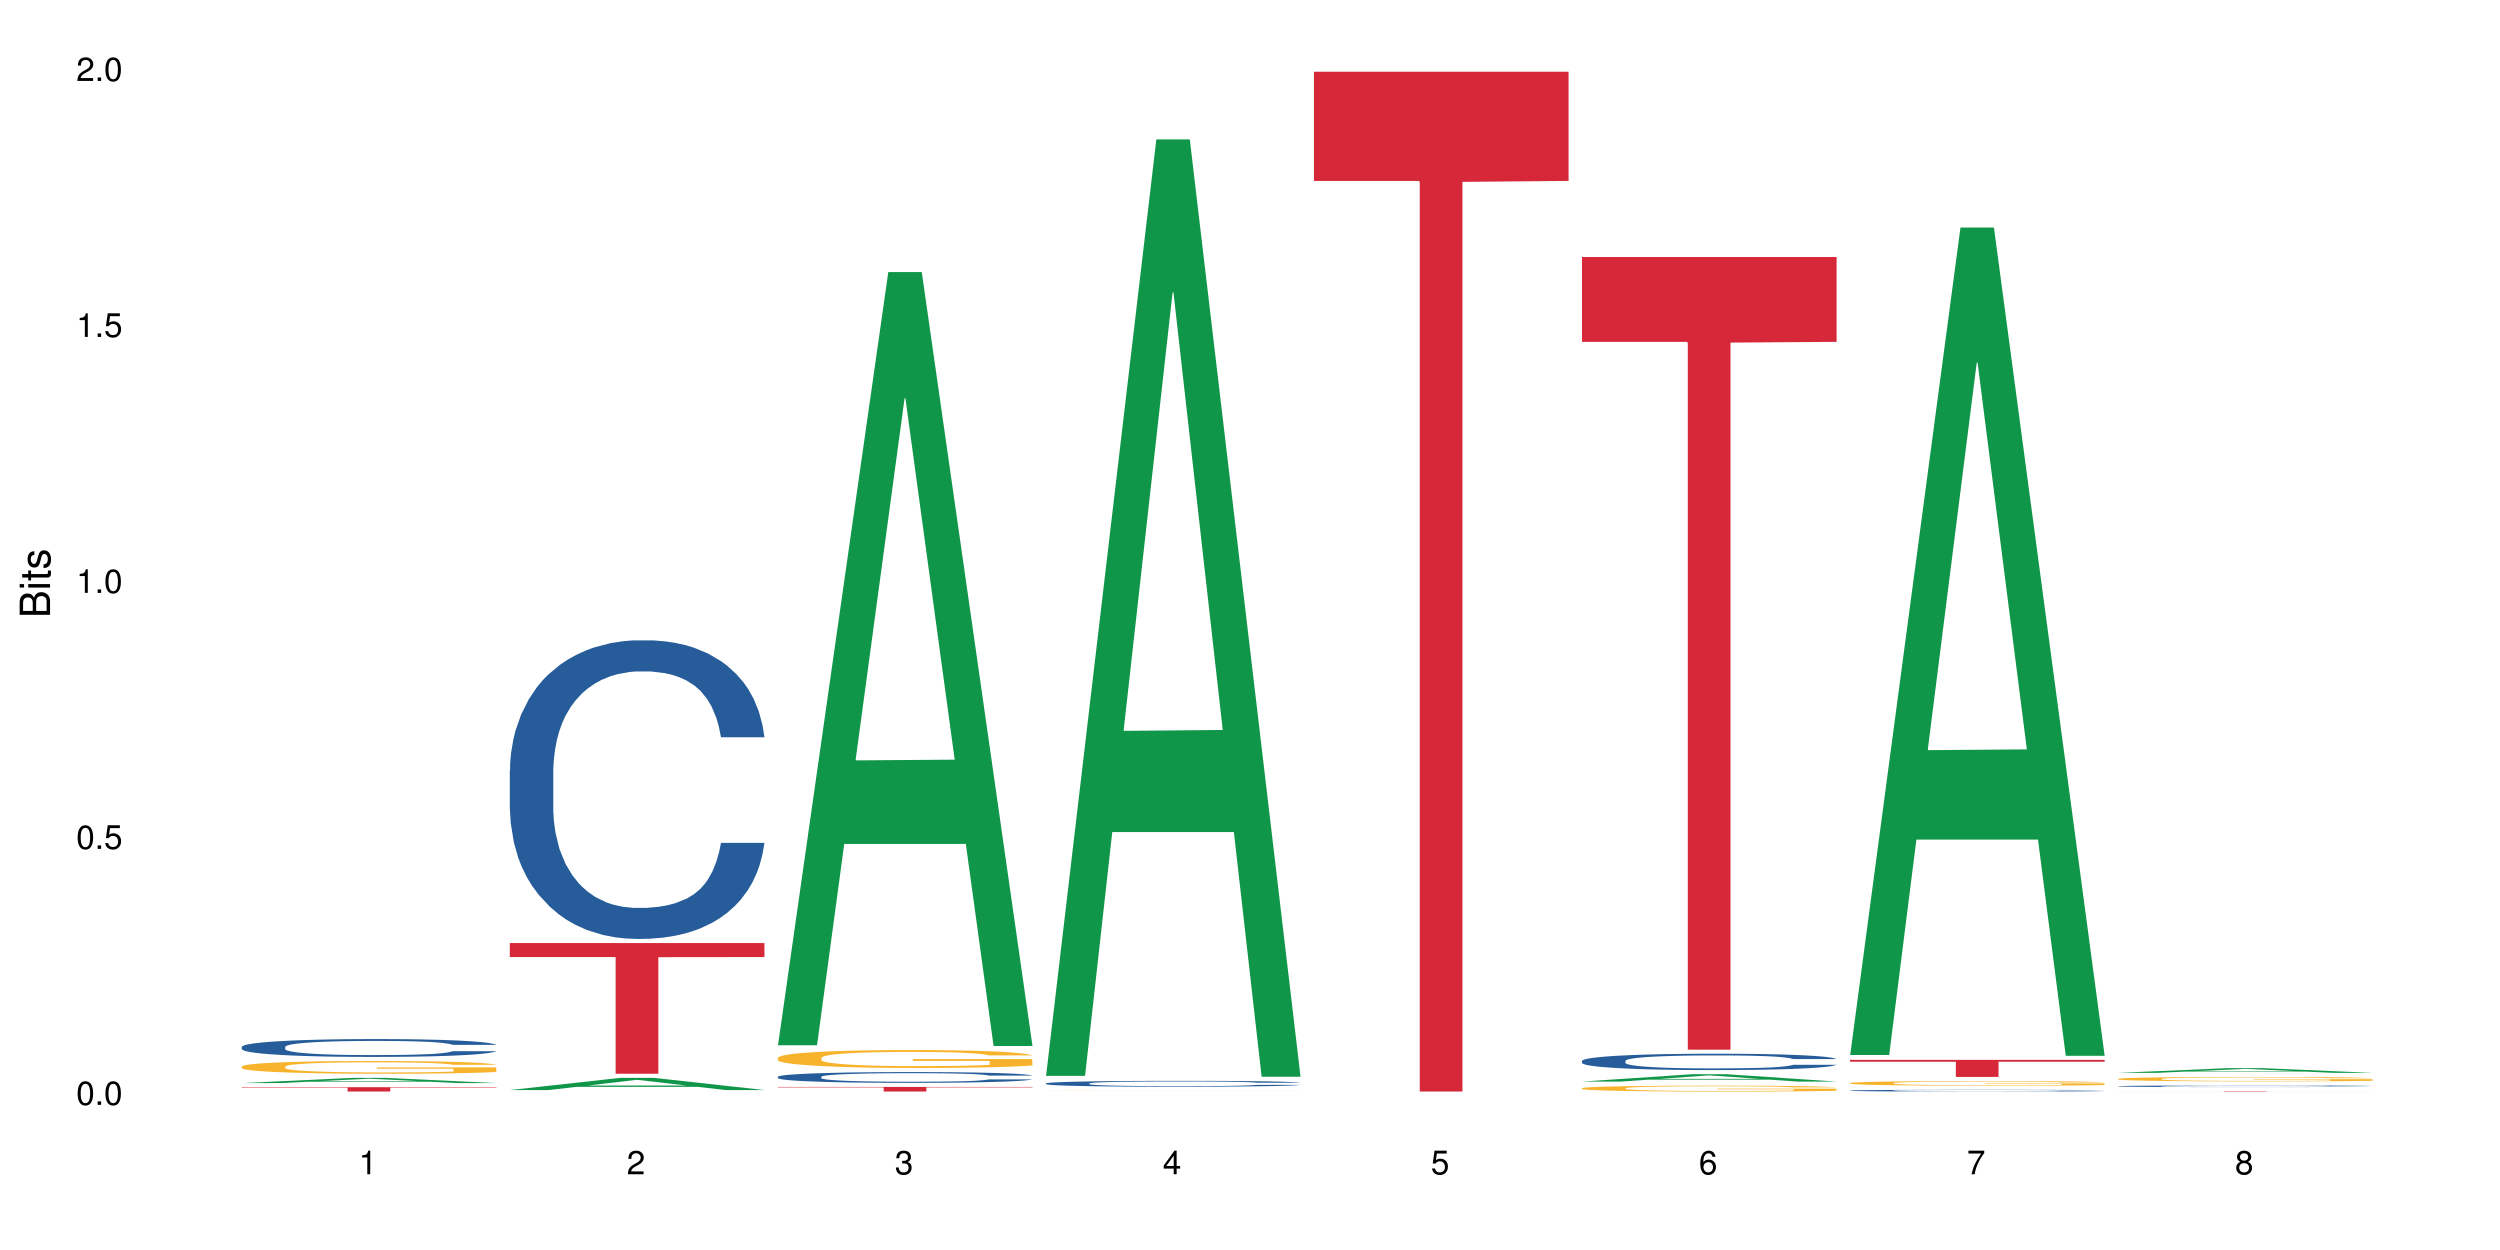 <?xml version="1.0" encoding="UTF-8"?>
<svg xmlns="http://www.w3.org/2000/svg" xmlns:xlink="http://www.w3.org/1999/xlink" width="720pt" height="360pt" viewBox="0 0 720 360" version="1.1">
<defs>
<g>
<symbol overflow="visible" id="glyph0-0">
<path style="stroke:none;" d=""/>
</symbol>
<symbol overflow="visible" id="glyph0-1">
<path style="stroke:none;" d="M 2.641 -6.797 C 2 -6.797 1.422 -6.531 1.078 -6.047 C 0.641 -5.453 0.406 -4.547 0.406 -3.297 C 0.406 -1 1.188 0.219 2.641 0.219 C 4.078 0.219 4.859 -1 4.859 -3.234 C 4.859 -4.562 4.656 -5.438 4.203 -6.047 C 3.844 -6.531 3.281 -6.797 2.641 -6.797 Z M 2.641 -6.047 C 3.547 -6.047 4 -5.125 4 -3.312 C 4 -1.375 3.562 -0.484 2.625 -0.484 C 1.734 -0.484 1.281 -1.422 1.281 -3.281 C 1.281 -5.141 1.734 -6.047 2.641 -6.047 Z M 2.641 -6.047 "/>
</symbol>
<symbol overflow="visible" id="glyph0-2">
<path style="stroke:none;" d="M 1.828 -1 L 0.828 -1 L 0.828 0 L 1.828 0 Z M 1.828 -1 "/>
</symbol>
<symbol overflow="visible" id="glyph0-3">
<path style="stroke:none;" d="M 4.562 -6.797 L 1.062 -6.797 L 0.547 -3.094 L 1.328 -3.094 C 1.719 -3.562 2.047 -3.734 2.578 -3.734 C 3.484 -3.734 4.062 -3.109 4.062 -2.094 C 4.062 -1.125 3.484 -0.531 2.578 -0.531 C 1.828 -0.531 1.375 -0.906 1.188 -1.672 L 0.328 -1.672 C 0.453 -1.109 0.547 -0.844 0.75 -0.594 C 1.125 -0.078 1.828 0.219 2.594 0.219 C 3.969 0.219 4.922 -0.781 4.922 -2.219 C 4.922 -3.562 4.031 -4.484 2.719 -4.484 C 2.25 -4.484 1.859 -4.359 1.469 -4.062 L 1.734 -5.969 L 4.562 -5.969 Z M 4.562 -6.797 "/>
</symbol>
<symbol overflow="visible" id="glyph0-4">
<path style="stroke:none;" d="M 2.484 -4.844 L 2.484 0 L 3.328 0 L 3.328 -6.797 L 2.766 -6.797 C 2.469 -5.75 2.281 -5.609 0.984 -5.453 L 0.984 -4.844 Z M 2.484 -4.844 "/>
</symbol>
<symbol overflow="visible" id="glyph0-5">
<path style="stroke:none;" d="M 4.859 -0.828 L 1.281 -0.828 C 1.359 -1.391 1.672 -1.75 2.5 -2.234 L 3.469 -2.75 C 4.406 -3.266 4.906 -3.969 4.906 -4.812 C 4.906 -5.375 4.672 -5.906 4.266 -6.266 C 3.859 -6.625 3.375 -6.797 2.719 -6.797 C 1.859 -6.797 1.219 -6.5 0.844 -5.922 C 0.609 -5.562 0.5 -5.125 0.484 -4.438 L 1.328 -4.438 C 1.359 -4.906 1.406 -5.188 1.531 -5.406 C 1.75 -5.812 2.188 -6.062 2.703 -6.062 C 3.469 -6.062 4.031 -5.516 4.031 -4.781 C 4.031 -4.25 3.719 -3.797 3.125 -3.438 L 2.234 -2.938 C 0.812 -2.141 0.406 -1.5 0.328 0 L 4.859 0 Z M 4.859 -0.828 "/>
</symbol>
<symbol overflow="visible" id="glyph0-6">
<path style="stroke:none;" d="M 2.125 -3.125 L 2.578 -3.125 C 3.516 -3.125 3.984 -2.703 3.984 -1.891 C 3.984 -1.031 3.469 -0.531 2.578 -0.531 C 1.656 -0.531 1.203 -0.984 1.156 -1.969 L 0.312 -1.969 C 0.344 -1.422 0.438 -1.078 0.609 -0.766 C 0.953 -0.109 1.625 0.219 2.547 0.219 C 3.953 0.219 4.859 -0.609 4.859 -1.906 C 4.859 -2.766 4.516 -3.25 3.703 -3.516 C 4.344 -3.766 4.656 -4.25 4.656 -4.938 C 4.656 -6.109 3.875 -6.797 2.578 -6.797 C 1.203 -6.797 0.484 -6.047 0.453 -4.609 L 1.297 -4.609 C 1.312 -5.016 1.344 -5.25 1.453 -5.453 C 1.641 -5.828 2.062 -6.062 2.594 -6.062 C 3.344 -6.062 3.797 -5.625 3.797 -4.906 C 3.797 -4.422 3.609 -4.141 3.25 -3.984 C 3.016 -3.891 2.719 -3.844 2.125 -3.844 Z M 2.125 -3.125 "/>
</symbol>
<symbol overflow="visible" id="glyph0-7">
<path style="stroke:none;" d="M 3.141 -1.625 L 3.141 0 L 3.984 0 L 3.984 -1.625 L 4.984 -1.625 L 4.984 -2.391 L 3.984 -2.391 L 3.984 -6.797 L 3.359 -6.797 L 0.266 -2.516 L 0.266 -1.625 Z M 3.141 -2.391 L 1 -2.391 L 3.141 -5.359 Z M 3.141 -2.391 "/>
</symbol>
<symbol overflow="visible" id="glyph0-8">
<path style="stroke:none;" d="M 4.781 -5.031 C 4.609 -6.141 3.891 -6.797 2.844 -6.797 C 2.094 -6.797 1.422 -6.438 1.031 -5.828 C 0.609 -5.172 0.406 -4.344 0.406 -3.094 C 0.406 -1.953 0.578 -1.234 0.984 -0.625 C 1.359 -0.078 1.953 0.219 2.703 0.219 C 3.984 0.219 4.922 -0.734 4.922 -2.078 C 4.922 -3.344 4.062 -4.234 2.844 -4.234 C 2.172 -4.234 1.641 -3.969 1.281 -3.469 C 1.281 -5.125 1.828 -6.047 2.797 -6.047 C 3.391 -6.047 3.797 -5.672 3.938 -5.031 Z M 2.734 -3.484 C 3.547 -3.484 4.062 -2.922 4.062 -2 C 4.062 -1.156 3.484 -0.531 2.703 -0.531 C 1.922 -0.531 1.328 -1.188 1.328 -2.047 C 1.328 -2.891 1.906 -3.484 2.734 -3.484 Z M 2.734 -3.484 "/>
</symbol>
<symbol overflow="visible" id="glyph0-9">
<path style="stroke:none;" d="M 4.984 -6.797 L 0.438 -6.797 L 0.438 -5.969 L 4.109 -5.969 C 2.5 -3.656 1.828 -2.234 1.328 0 L 2.219 0 C 2.594 -2.172 3.453 -4.047 4.984 -6.094 Z M 4.984 -6.797 "/>
</symbol>
<symbol overflow="visible" id="glyph0-10">
<path style="stroke:none;" d="M 3.75 -3.578 C 4.453 -4 4.688 -4.344 4.688 -4.984 C 4.688 -6.047 3.844 -6.797 2.641 -6.797 C 1.438 -6.797 0.594 -6.047 0.594 -4.984 C 0.594 -4.359 0.828 -4.016 1.516 -3.578 C 0.734 -3.203 0.359 -2.641 0.359 -1.891 C 0.359 -0.641 1.297 0.219 2.641 0.219 C 3.984 0.219 4.922 -0.641 4.922 -1.875 C 4.922 -2.641 4.531 -3.203 3.75 -3.578 Z M 2.641 -6.047 C 3.359 -6.047 3.812 -5.625 3.812 -4.969 C 3.812 -4.344 3.344 -3.922 2.641 -3.922 C 1.922 -3.922 1.453 -4.344 1.453 -4.984 C 1.453 -5.625 1.922 -6.047 2.641 -6.047 Z M 2.641 -3.203 C 3.484 -3.203 4.062 -2.672 4.062 -1.875 C 4.062 -1.062 3.484 -0.531 2.625 -0.531 C 1.797 -0.531 1.219 -1.078 1.219 -1.875 C 1.219 -2.672 1.797 -3.203 2.641 -3.203 Z M 2.641 -3.203 "/>
</symbol>
<symbol overflow="visible" id="glyph1-0">
<path style="stroke:none;" d=""/>
</symbol>
<symbol overflow="visible" id="glyph1-1">
<path style="stroke:none;" d="M 0 -0.953 L 0 -4.891 C 0 -5.719 -0.234 -6.344 -0.734 -6.797 C -1.188 -7.234 -1.812 -7.469 -2.5 -7.469 C -3.547 -7.469 -4.188 -7 -4.625 -5.875 C -4.984 -6.672 -5.641 -7.094 -6.531 -7.094 C -7.156 -7.094 -7.734 -6.859 -8.141 -6.391 C -8.562 -5.938 -8.75 -5.344 -8.75 -4.5 L -8.75 -0.953 Z M -4.984 -2.062 L -7.766 -2.062 L -7.766 -4.219 C -7.766 -4.844 -7.688 -5.203 -7.453 -5.5 C -7.219 -5.812 -6.859 -5.969 -6.375 -5.969 C -5.906 -5.969 -5.531 -5.812 -5.297 -5.5 C -5.062 -5.203 -4.984 -4.844 -4.984 -4.219 Z M -0.984 -2.062 L -4 -2.062 L -4 -4.781 C -4 -5.328 -3.859 -5.688 -3.578 -5.953 C -3.297 -6.219 -2.922 -6.359 -2.484 -6.359 C -2.062 -6.359 -1.688 -6.219 -1.406 -5.953 C -1.109 -5.688 -0.984 -5.328 -0.984 -4.781 Z M -0.984 -2.062 "/>
</symbol>
<symbol overflow="visible" id="glyph1-2">
<path style="stroke:none;" d="M -6.281 -1.797 L -6.281 -0.797 L 0 -0.797 L 0 -1.797 Z M -8.75 -1.797 L -8.75 -0.797 L -7.484 -0.797 L -7.484 -1.797 Z M -8.75 -1.797 "/>
</symbol>
<symbol overflow="visible" id="glyph1-3">
<path style="stroke:none;" d="M -6.281 -3.047 L -6.281 -2.016 L -8.016 -2.016 L -8.016 -1.016 L -6.281 -1.016 L -6.281 -0.172 L -5.469 -0.172 L -5.469 -1.016 L -0.719 -1.016 C -0.078 -1.016 0.281 -1.453 0.281 -2.234 C 0.281 -2.469 0.25 -2.719 0.188 -3.047 L -0.641 -3.047 C -0.609 -2.922 -0.594 -2.766 -0.594 -2.562 C -0.594 -2.141 -0.719 -2.016 -1.156 -2.016 L -5.469 -2.016 L -5.469 -3.047 Z M -6.281 -3.047 "/>
</symbol>
<symbol overflow="visible" id="glyph1-4">
<path style="stroke:none;" d="M -4.531 -5.25 C -5.766 -5.25 -6.469 -4.422 -6.469 -2.969 C -6.469 -1.516 -5.719 -0.562 -4.547 -0.562 C -3.562 -0.562 -3.094 -1.062 -2.734 -2.562 L -2.516 -3.484 C -2.344 -4.188 -2.094 -4.469 -1.625 -4.469 C -1.047 -4.469 -0.641 -3.875 -0.641 -3 C -0.641 -2.453 -0.797 -2 -1.062 -1.75 C -1.25 -1.594 -1.422 -1.531 -1.875 -1.469 L -1.875 -0.406 C -0.422 -0.453 0.281 -1.266 0.281 -2.922 C 0.281 -4.5 -0.5 -5.516 -1.719 -5.516 C -2.656 -5.516 -3.172 -4.984 -3.469 -3.734 L -3.703 -2.766 C -3.891 -1.953 -4.156 -1.609 -4.594 -1.609 C -5.172 -1.609 -5.547 -2.125 -5.547 -2.938 C -5.547 -3.75 -5.203 -4.172 -4.531 -4.203 Z M -4.531 -5.25 "/>
</symbol>
</g>
</defs>
<g id="surface88588">
<rect x="0" y="0" width="720" height="360" style="fill:rgb(100%,100%,100%);fill-opacity:1;stroke:none;"/>
<path style=" stroke:none;fill-rule:nonzero;fill:rgb(6.275%,58.824%,28.235%);fill-opacity:1;" d="M 69.629 311.926 L 69.707 311.926 L 101.441 310.426 L 111.078 310.426 L 142.965 311.93 L 131.762 311.93 L 123.77 311.535 L 88.746 311.535 L 80.91 311.926 L 69.629 311.926 L 92.117 311.375 L 120.559 311.371 L 106.375 310.668 L 106.219 310.668 L 106.062 310.672 L 92.039 311.371 L 92.117 311.375 Z M 69.629 311.926 "/>
<path style=" stroke:none;fill-rule:nonzero;fill:rgb(14.51%,36.078%,60%);fill-opacity:1;" d="M 69.629 301.492 L 69.719 301.488 L 69.719 301.375 L 69.988 301.195 L 70.613 300.973 L 71.238 300.816 L 72.848 300.539 L 75.086 300.273 L 77.41 300.066 L 79.109 299.945 L 80.629 299.852 L 84.117 299.676 L 86.355 299.586 L 88.77 299.508 L 91.719 299.43 L 93.867 299.383 L 98.695 299.305 L 102.273 299.273 L 105.047 299.258 L 111.039 299.258 L 114.613 299.277 L 117.207 299.301 L 120.07 299.34 L 122.484 299.383 L 126.688 299.484 L 130.445 299.617 L 132.145 299.691 L 134.828 299.836 L 136.883 299.977 L 138.316 300.098 L 139.926 300.273 L 141.355 300.484 L 142.43 300.723 L 142.965 300.926 L 130.445 300.926 L 129.82 300.738 L 129.102 300.594 L 127.762 300.398 L 126.422 300.262 L 124.543 300.129 L 122.844 300.039 L 120.516 299.949 L 118.461 299.895 L 116.312 299.852 L 114.258 299.824 L 110.32 299.793 L 105.762 299.793 L 104.062 299.805 L 100.574 299.84 L 98.695 299.875 L 96.012 299.941 L 94.133 300 L 91.898 300.094 L 90.379 300.176 L 88.5 300.297 L 87.16 300.402 L 85.637 300.559 L 84.742 300.676 L 83.938 300.809 L 83.223 300.961 L 82.688 301.125 L 82.328 301.301 L 82.148 301.469 L 82.148 302.195 L 82.328 302.367 L 82.777 302.562 L 83.938 302.848 L 85.637 303.098 L 87.605 303.293 L 89.484 303.434 L 90.559 303.5 L 91.988 303.574 L 94.223 303.668 L 97.445 303.762 L 99.32 303.801 L 102.184 303.84 L 105.137 303.855 L 109.07 303.855 L 112.559 303.84 L 114.883 303.816 L 117.297 303.777 L 120.605 303.699 L 122.664 303.621 L 124.453 303.535 L 125.793 303.445 L 126.688 303.371 L 128.031 303.223 L 129.102 303.062 L 129.906 302.898 L 130.445 302.742 L 142.965 302.742 L 142.43 302.93 L 141.625 303.109 L 140.82 303.246 L 139.566 303.41 L 138.137 303.559 L 136.078 303.723 L 134.379 303.828 L 132.145 303.945 L 130.086 304.035 L 127.852 304.113 L 124.543 304.211 L 122.395 304.258 L 120.07 304.297 L 117.297 304.336 L 113.809 304.367 L 110.055 304.387 L 106.566 304.391 L 102.809 304.383 L 100.035 304.363 L 96.371 304.32 L 91.809 304.238 L 88.5 304.148 L 85.906 304.059 L 83.672 303.965 L 81.168 303.84 L 77.945 303.633 L 75.98 303.473 L 74.637 303.34 L 73.117 303.156 L 72.043 302.992 L 70.793 302.73 L 69.898 302.398 L 69.629 302.141 Z M 69.629 301.492 "/>
<path style=" stroke:none;fill-rule:nonzero;fill:rgb(96.863%,70.196%,16.863%);fill-opacity:1;" d="M 69.629 307.145 L 69.719 307.141 L 69.719 307.074 L 70.078 306.922 L 70.973 306.715 L 72.133 306.543 L 73.387 306.41 L 74.191 306.34 L 75.531 306.238 L 76.695 306.164 L 79.645 306.016 L 83.402 305.875 L 85.461 305.812 L 87.785 305.758 L 91.094 305.691 L 92.613 305.668 L 97.266 305.613 L 102.543 305.582 L 108.355 305.57 L 111.039 305.574 L 114.703 305.59 L 119.711 305.625 L 122.574 305.66 L 124.809 305.691 L 127.137 305.734 L 129.996 305.805 L 132.68 305.883 L 134.828 305.965 L 136.973 306.066 L 138.762 306.172 L 140.281 306.289 L 141.625 306.43 L 142.43 306.547 L 142.965 306.664 L 130.535 306.664 L 129.82 306.547 L 129.016 306.457 L 127.672 306.348 L 126.332 306.266 L 124.988 306.203 L 122.484 306.113 L 120.34 306.062 L 117.656 306.016 L 115.062 305.984 L 112.109 305.965 L 110.32 305.957 L 105.582 305.957 L 101.289 305.98 L 98.785 306.008 L 96.996 306.035 L 94.492 306.086 L 92.973 306.125 L 92.078 306.152 L 89.395 306.254 L 87.605 306.352 L 86.621 306.414 L 85.371 306.516 L 84.477 306.605 L 83.492 306.738 L 82.953 306.84 L 82.238 307.066 L 82.148 307.672 L 82.418 307.797 L 82.953 307.938 L 83.672 308.059 L 84.742 308.184 L 85.816 308.281 L 87.695 308.414 L 89.305 308.5 L 90.559 308.559 L 92.973 308.648 L 93.957 308.676 L 96.281 308.738 L 98.695 308.785 L 101.648 308.824 L 103.883 308.844 L 107.461 308.863 L 112.02 308.863 L 117.387 308.844 L 120.785 308.816 L 123.109 308.789 L 124.633 308.766 L 126.508 308.727 L 127.852 308.695 L 129.102 308.656 L 130.625 308.602 L 130.625 307.797 L 108.535 307.797 L 108.535 307.418 L 142.875 307.418 L 142.965 308.727 L 141.086 308.816 L 138.762 308.906 L 136.527 308.973 L 134.199 309.031 L 130.891 309.094 L 128.207 309.133 L 124.094 309.18 L 120.34 309.211 L 116.402 309.23 L 112.914 309.242 L 108.801 309.246 L 105.137 309.238 L 101.199 309.219 L 98.07 309.191 L 95.207 309.156 L 92.344 309.113 L 88.77 309.043 L 86.441 308.984 L 84.027 308.914 L 81.613 308.832 L 79.469 308.742 L 78.035 308.672 L 76.605 308.59 L 75.086 308.488 L 73.652 308.375 L 72.582 308.273 L 71.598 308.152 L 70.883 308.043 L 70.164 307.895 L 69.809 307.773 L 69.629 307.668 Z M 69.629 307.145 "/>
<path style=" stroke:none;fill-rule:nonzero;fill:rgb(83.922%,15.686%,22.353%);fill-opacity:1;" d="M 69.629 313.109 L 142.965 313.109 L 142.965 313.242 L 112.402 313.246 L 112.402 314.371 L 100.105 314.371 L 100.105 313.246 L 99.926 313.242 L 69.629 313.242 Z M 69.629 313.109 "/>
<path style=" stroke:none;fill-rule:nonzero;fill:rgb(6.275%,58.824%,28.235%);fill-opacity:1;" d="M 146.824 313.93 L 146.902 313.93 L 178.637 310.422 L 188.273 310.422 L 220.16 313.934 L 208.957 313.934 L 200.965 313.02 L 165.941 313.02 L 158.109 313.93 L 146.824 313.93 L 169.312 312.641 L 197.754 312.637 L 183.57 310.996 L 183.414 310.992 L 183.258 311.004 L 169.234 312.637 L 169.312 312.641 Z M 146.824 313.93 "/>
<path style=" stroke:none;fill-rule:nonzero;fill:rgb(14.51%,36.078%,60%);fill-opacity:1;" d="M 146.824 221.848 L 146.914 221.766 L 146.914 219.883 L 147.184 216.895 L 147.809 213.121 L 148.434 210.527 L 150.043 205.891 L 152.281 201.41 L 154.605 197.949 L 156.305 195.906 L 157.824 194.336 L 161.312 191.426 L 163.551 189.934 L 165.965 188.598 L 168.914 187.262 L 171.062 186.473 L 175.891 185.215 L 179.469 184.668 L 182.242 184.43 L 188.234 184.43 L 191.812 184.746 L 194.406 185.137 L 197.266 185.766 L 199.68 186.473 L 203.883 188.203 L 207.641 190.406 L 209.34 191.66 L 212.023 194.098 L 214.078 196.457 L 215.512 198.5 L 217.121 201.41 L 218.551 204.945 L 219.625 208.953 L 220.16 212.336 L 207.641 212.336 L 207.016 209.191 L 206.301 206.754 L 204.957 203.531 L 203.617 201.25 L 201.738 198.973 L 200.039 197.48 L 197.715 195.984 L 195.656 195.043 L 193.512 194.336 L 191.453 193.863 L 187.52 193.391 L 182.957 193.391 L 181.258 193.547 L 177.77 194.176 L 175.891 194.727 L 173.207 195.828 L 171.332 196.852 L 169.094 198.422 L 167.574 199.758 L 165.695 201.801 L 164.355 203.609 L 162.836 206.203 L 161.941 208.168 L 161.137 210.371 L 160.418 212.965 L 159.883 215.715 L 159.523 218.625 L 159.348 221.453 L 159.348 233.637 L 159.523 236.465 L 159.973 239.77 L 161.137 244.562 L 162.836 248.73 L 164.801 252.031 L 166.68 254.387 L 167.754 255.488 L 169.184 256.746 L 171.418 258.32 L 174.641 259.891 L 176.516 260.52 L 179.379 261.148 L 182.332 261.461 L 186.266 261.461 L 189.754 261.148 L 192.078 260.754 L 194.492 260.125 L 197.805 258.789 L 199.859 257.531 L 201.648 256.039 L 202.988 254.547 L 203.883 253.289 L 205.227 250.852 L 206.301 248.18 L 207.105 245.426 L 207.641 242.754 L 220.16 242.754 L 219.625 245.898 L 218.82 248.965 L 218.016 251.242 L 216.762 253.996 L 215.332 256.434 L 213.273 259.184 L 211.574 260.992 L 209.34 262.957 L 207.281 264.449 L 205.047 265.785 L 201.738 267.359 L 199.59 268.145 L 197.266 268.852 L 194.492 269.48 L 191.004 270.031 L 187.25 270.344 L 183.762 270.422 L 180.004 270.266 L 177.234 269.953 L 173.566 269.246 L 169.004 267.828 L 165.695 266.336 L 163.102 264.844 L 160.867 263.27 L 158.363 261.148 L 155.145 257.691 L 153.176 255.016 L 151.832 252.816 L 150.312 249.75 L 149.238 247 L 147.988 242.598 L 147.094 237.016 L 146.824 232.695 Z M 146.824 221.848 "/>
<path style=" stroke:none;fill-rule:nonzero;fill:rgb(83.922%,15.686%,22.353%);fill-opacity:1;" d="M 146.824 271.602 L 220.16 271.602 L 220.16 275.633 L 189.598 275.668 L 189.598 309.242 L 177.301 309.242 L 177.301 275.703 L 177.121 275.633 L 146.824 275.633 Z M 146.824 271.602 "/>
<path style=" stroke:none;fill-rule:nonzero;fill:rgb(6.275%,58.824%,28.235%);fill-opacity:1;" d="M 224.02 301.031 L 224.098 300.824 L 255.832 78.348 L 265.469 78.348 L 297.355 301.242 L 286.152 301.242 L 278.16 243.059 L 243.141 243.059 L 235.305 301.031 L 224.02 301.031 L 246.508 218.988 L 274.949 218.781 L 260.77 114.762 L 260.609 114.555 L 260.453 115.18 L 246.43 218.781 L 246.508 218.988 Z M 224.02 301.031 "/>
<path style=" stroke:none;fill-rule:nonzero;fill:rgb(14.51%,36.078%,60%);fill-opacity:1;" d="M 224.02 310.105 L 224.109 310.105 L 224.109 310.035 L 224.379 309.93 L 225.004 309.793 L 225.633 309.699 L 227.242 309.531 L 229.477 309.371 L 231.801 309.246 L 233.5 309.172 L 235.023 309.117 L 238.508 309.012 L 240.746 308.957 L 243.16 308.91 L 246.113 308.859 L 248.258 308.832 L 253.086 308.785 L 256.664 308.766 L 259.438 308.758 L 265.43 308.758 L 269.008 308.77 L 271.602 308.785 L 274.461 308.805 L 276.875 308.832 L 281.082 308.895 L 284.836 308.973 L 286.535 309.02 L 289.219 309.105 L 291.277 309.191 L 292.707 309.266 L 294.316 309.371 L 295.746 309.496 L 296.82 309.641 L 297.355 309.766 L 284.836 309.766 L 284.211 309.652 L 283.496 309.562 L 282.152 309.445 L 280.812 309.363 L 278.934 309.281 L 277.234 309.23 L 274.91 309.176 L 272.852 309.141 L 270.707 309.117 L 268.648 309.098 L 264.715 309.082 L 260.152 309.082 L 258.453 309.086 L 254.965 309.109 L 253.086 309.129 L 250.406 309.168 L 248.527 309.207 L 246.289 309.262 L 244.77 309.312 L 242.891 309.383 L 241.551 309.449 L 240.031 309.543 L 239.137 309.613 L 238.332 309.691 L 237.613 309.785 L 237.078 309.887 L 236.723 309.992 L 236.543 310.094 L 236.543 310.531 L 236.723 310.633 L 237.168 310.754 L 238.332 310.926 L 240.031 311.074 L 241.996 311.195 L 243.875 311.281 L 244.949 311.32 L 246.379 311.363 L 248.617 311.422 L 251.836 311.477 L 253.715 311.5 L 256.574 311.523 L 259.527 311.535 L 263.461 311.535 L 266.949 311.523 L 269.273 311.508 L 271.691 311.484 L 275 311.438 L 277.055 311.395 L 278.844 311.34 L 280.188 311.285 L 281.082 311.238 L 282.422 311.152 L 283.496 311.055 L 284.301 310.957 L 284.836 310.859 L 297.355 310.859 L 296.82 310.973 L 296.016 311.082 L 295.211 311.168 L 293.957 311.266 L 292.527 311.352 L 290.473 311.453 L 288.773 311.516 L 286.535 311.59 L 284.48 311.641 L 282.242 311.691 L 278.934 311.746 L 276.789 311.773 L 274.461 311.801 L 271.691 311.824 L 268.203 311.844 L 264.445 311.855 L 260.957 311.855 L 257.203 311.852 L 254.43 311.84 L 250.762 311.816 L 246.199 311.766 L 242.891 311.711 L 240.297 311.656 L 238.062 311.598 L 235.559 311.523 L 232.34 311.398 L 230.371 311.301 L 229.031 311.223 L 227.508 311.113 L 226.438 311.012 L 225.184 310.855 L 224.289 310.652 L 224.02 310.496 Z M 224.02 310.105 "/>
<path style=" stroke:none;fill-rule:nonzero;fill:rgb(96.863%,70.196%,16.863%);fill-opacity:1;" d="M 224.02 304.629 L 224.109 304.625 L 224.109 304.531 L 224.469 304.32 L 225.363 304.027 L 226.523 303.789 L 227.777 303.598 L 228.582 303.5 L 229.926 303.359 L 231.086 303.254 L 234.039 303.043 L 237.793 302.844 L 239.852 302.762 L 242.176 302.68 L 245.484 302.59 L 247.004 302.559 L 251.656 302.484 L 256.934 302.434 L 262.746 302.422 L 265.43 302.426 L 269.098 302.445 L 274.105 302.496 L 276.965 302.543 L 279.203 302.59 L 281.527 302.652 L 284.391 302.746 L 287.074 302.859 L 289.219 302.973 L 291.367 303.113 L 293.152 303.266 L 294.676 303.43 L 296.016 303.629 L 296.82 303.793 L 297.355 303.957 L 284.926 303.957 L 284.211 303.793 L 283.406 303.664 L 282.062 303.508 L 280.723 303.395 L 279.383 303.309 L 276.875 303.184 L 274.73 303.109 L 272.047 303.043 L 269.453 303 L 266.504 302.973 L 264.715 302.961 L 259.973 302.961 L 255.68 302.996 L 253.176 303.035 L 251.387 303.07 L 248.883 303.141 L 247.363 303.199 L 246.469 303.234 L 243.785 303.383 L 241.996 303.516 L 241.016 303.602 L 239.762 303.746 L 238.867 303.871 L 237.883 304.059 L 237.348 304.203 L 236.633 304.523 L 236.543 305.371 L 236.809 305.547 L 237.348 305.742 L 238.062 305.91 L 239.137 306.09 L 240.207 306.227 L 242.086 306.41 L 243.695 306.535 L 244.949 306.613 L 247.363 306.742 L 248.348 306.781 L 250.672 306.867 L 253.086 306.934 L 256.039 306.988 L 258.273 307.02 L 261.852 307.043 L 266.414 307.043 L 271.777 307.012 L 275.176 306.977 L 277.504 306.938 L 279.023 306.906 L 280.902 306.852 L 282.242 306.805 L 283.496 306.754 L 285.016 306.676 L 285.016 305.547 L 262.926 305.543 L 262.926 305.016 L 297.27 305.012 L 297.355 306.852 L 295.48 306.98 L 293.152 307.102 L 290.918 307.199 L 288.594 307.277 L 285.285 307.367 L 282.602 307.422 L 278.488 307.488 L 274.73 307.531 L 270.797 307.559 L 267.309 307.574 L 263.195 307.578 L 259.527 307.57 L 255.59 307.543 L 252.461 307.504 L 249.598 307.457 L 246.738 307.395 L 243.16 307.297 L 240.836 307.215 L 238.422 307.117 L 236.004 307 L 233.859 306.871 L 232.43 306.773 L 230.996 306.66 L 229.477 306.52 L 228.047 306.359 L 226.973 306.215 L 225.988 306.047 L 225.273 305.895 L 224.559 305.68 L 224.199 305.512 L 224.02 305.363 Z M 224.02 304.629 "/>
<path style=" stroke:none;fill-rule:nonzero;fill:rgb(83.922%,15.686%,22.353%);fill-opacity:1;" d="M 224.02 313.035 L 297.355 313.035 L 297.355 313.18 L 266.793 313.18 L 266.793 314.371 L 254.496 314.371 L 254.496 313.184 L 254.316 313.18 L 224.02 313.18 Z M 224.02 313.035 "/>
<path style=" stroke:none;fill-rule:nonzero;fill:rgb(6.275%,58.824%,28.235%);fill-opacity:1;" d="M 301.219 309.848 L 301.297 309.594 L 333.027 40.148 L 342.664 40.148 L 374.555 310.102 L 363.348 310.102 L 355.355 239.633 L 320.336 239.633 L 312.5 309.848 L 301.219 309.848 L 323.703 210.484 L 352.145 210.23 L 337.965 84.254 L 337.809 84 L 337.648 84.758 L 323.625 210.23 L 323.703 210.484 Z M 301.219 309.848 "/>
<path style=" stroke:none;fill-rule:nonzero;fill:rgb(14.51%,36.078%,60%);fill-opacity:1;" d="M 301.219 312.02 L 301.305 312.016 L 301.305 311.98 L 301.574 311.922 L 302.199 311.848 L 302.828 311.797 L 304.438 311.703 L 306.672 311.613 L 308.996 311.547 L 310.695 311.508 L 312.219 311.477 L 315.707 311.418 L 317.941 311.387 L 320.355 311.363 L 323.309 311.336 L 325.453 311.32 L 330.285 311.297 L 333.859 311.285 L 336.633 311.281 L 342.625 311.281 L 346.203 311.285 L 348.797 311.293 L 351.656 311.305 L 354.074 311.32 L 358.277 311.355 L 362.031 311.398 L 363.73 311.422 L 366.414 311.469 L 368.473 311.516 L 369.902 311.559 L 371.512 311.613 L 372.945 311.684 L 374.016 311.766 L 374.555 311.832 L 362.031 311.832 L 361.406 311.77 L 360.691 311.723 L 359.348 311.656 L 358.008 311.613 L 356.129 311.566 L 354.43 311.539 L 352.105 311.508 L 350.047 311.488 L 347.902 311.477 L 345.844 311.465 L 341.91 311.457 L 337.348 311.457 L 335.648 311.461 L 332.16 311.473 L 330.285 311.484 L 327.602 311.504 L 325.723 311.523 L 323.484 311.555 L 321.965 311.582 L 320.086 311.621 L 318.746 311.66 L 317.227 311.711 L 316.332 311.75 L 315.527 311.793 L 314.812 311.844 L 314.273 311.898 L 313.918 311.957 L 313.738 312.012 L 313.738 312.254 L 313.918 312.309 L 314.363 312.375 L 315.527 312.469 L 317.227 312.551 L 319.195 312.617 L 321.07 312.664 L 322.145 312.684 L 323.574 312.711 L 325.812 312.738 L 329.031 312.77 L 330.91 312.785 L 333.77 312.797 L 336.723 312.801 L 340.656 312.801 L 344.145 312.797 L 346.473 312.789 L 348.887 312.777 L 352.195 312.75 L 354.25 312.723 L 356.039 312.695 L 357.383 312.664 L 358.277 312.641 L 359.617 312.594 L 360.691 312.539 L 361.496 312.484 L 362.031 312.434 L 374.555 312.434 L 374.016 312.496 L 373.211 312.555 L 372.406 312.602 L 371.156 312.656 L 369.723 312.703 L 367.668 312.758 L 365.969 312.793 L 363.73 312.832 L 361.676 312.859 L 359.438 312.887 L 356.129 312.918 L 353.984 312.934 L 351.656 312.949 L 348.887 312.961 L 345.398 312.973 L 341.641 312.977 L 338.152 312.98 L 334.398 312.977 L 331.625 312.969 L 327.957 312.957 L 323.398 312.93 L 320.086 312.898 L 317.496 312.867 L 315.258 312.84 L 312.754 312.797 L 309.535 312.727 L 307.566 312.676 L 306.227 312.633 L 304.707 312.57 L 303.633 312.516 L 302.379 312.43 L 301.484 312.32 L 301.219 312.234 Z M 301.219 312.02 "/>
<path style=" stroke:none;fill-rule:nonzero;fill:rgb(96.863%,70.196%,16.863%);fill-opacity:1;" d="M 301.219 314.18 L 301.305 314.18 L 301.664 314.176 L 302.559 314.176 L 303.723 314.172 L 304.973 314.172 L 305.777 314.168 L 308.281 314.168 L 311.234 314.164 L 317.047 314.164 L 319.371 314.16 L 361.586 314.16 L 364.27 314.164 L 368.562 314.164 L 370.352 314.168 L 371.871 314.168 L 373.211 314.172 L 374.555 314.172 L 360.602 314.172 L 359.262 314.168 L 354.074 314.168 L 351.926 314.164 L 326.078 314.164 L 324.559 314.168 L 319.195 314.168 L 318.211 314.172 L 316.062 314.172 L 315.078 314.176 L 314.543 314.176 L 313.828 314.18 L 313.738 314.188 L 314.008 314.188 L 314.543 314.191 L 315.258 314.191 L 316.332 314.195 L 317.406 314.195 L 319.281 314.199 L 324.559 314.199 L 325.543 314.203 L 359.438 314.203 L 360.691 314.199 L 362.211 314.199 L 362.211 314.188 L 340.121 314.188 L 340.121 314.184 L 374.465 314.184 L 374.555 314.203 L 370.352 314.203 L 368.113 314.207 L 318.031 314.207 L 315.617 314.203 L 311.055 314.203 L 309.625 314.199 L 306.672 314.199 L 305.242 314.195 L 303.184 314.195 L 302.469 314.191 L 301.754 314.191 L 301.395 314.188 L 301.219 314.188 Z M 301.219 314.18 "/>
<path style=" stroke:none;fill-rule:nonzero;fill:rgb(83.922%,15.686%,22.353%);fill-opacity:1;" d="M 378.414 20.664 L 451.75 20.664 L 451.75 52.102 L 421.184 52.379 L 421.184 314.371 L 408.887 314.371 L 408.887 52.652 L 408.711 52.102 L 378.414 52.102 Z M 378.414 20.664 "/>
<path style=" stroke:none;fill-rule:nonzero;fill:rgb(6.275%,58.824%,28.235%);fill-opacity:1;" d="M 455.609 311.492 L 455.688 311.492 L 487.418 309.363 L 497.055 309.363 L 528.945 311.496 L 517.742 311.496 L 509.75 310.938 L 474.727 310.938 L 466.891 311.492 L 455.609 311.492 L 478.094 310.707 L 506.535 310.707 L 492.355 309.711 L 492.199 309.707 L 492.043 309.715 L 478.016 310.707 L 478.094 310.707 Z M 455.609 311.492 "/>
<path style=" stroke:none;fill-rule:nonzero;fill:rgb(14.51%,36.078%,60%);fill-opacity:1;" d="M 455.609 305.523 L 455.699 305.52 L 455.699 305.414 L 455.965 305.254 L 456.594 305.047 L 457.219 304.902 L 458.828 304.648 L 461.066 304.406 L 463.391 304.215 L 465.09 304.102 L 466.609 304.016 L 470.098 303.859 L 472.332 303.777 L 474.746 303.703 L 477.699 303.629 L 479.848 303.586 L 484.676 303.52 L 488.254 303.488 L 491.023 303.477 L 497.016 303.477 L 500.594 303.492 L 503.188 303.516 L 506.051 303.547 L 508.465 303.586 L 512.668 303.68 L 516.426 303.801 L 518.125 303.871 L 520.805 304.004 L 522.863 304.133 L 524.293 304.246 L 525.906 304.406 L 527.336 304.598 L 528.41 304.816 L 528.945 305.004 L 516.426 305.004 L 515.797 304.832 L 515.082 304.695 L 513.742 304.52 L 512.398 304.395 L 510.523 304.27 L 508.824 304.188 L 506.496 304.109 L 504.441 304.055 L 502.293 304.016 L 500.238 303.992 L 496.301 303.965 L 491.742 303.965 L 490.043 303.973 L 486.555 304.008 L 484.676 304.039 L 481.992 304.098 L 480.113 304.156 L 477.879 304.242 L 476.359 304.312 L 474.48 304.426 L 473.137 304.523 L 471.617 304.668 L 470.723 304.773 L 469.918 304.895 L 469.203 305.035 L 468.668 305.188 L 468.309 305.348 L 468.129 305.5 L 468.129 306.168 L 468.309 306.324 L 468.758 306.504 L 469.918 306.766 L 471.617 306.996 L 473.586 307.176 L 475.465 307.305 L 476.535 307.363 L 477.969 307.434 L 480.203 307.52 L 483.422 307.605 L 485.301 307.641 L 488.164 307.676 L 491.113 307.691 L 495.051 307.691 L 498.539 307.676 L 500.863 307.652 L 503.277 307.617 L 506.586 307.547 L 508.645 307.477 L 510.434 307.395 L 511.773 307.312 L 512.668 307.246 L 514.008 307.109 L 515.082 306.965 L 515.887 306.812 L 516.426 306.668 L 528.945 306.668 L 528.41 306.84 L 527.605 307.008 L 526.797 307.133 L 525.547 307.281 L 524.117 307.418 L 522.059 307.566 L 520.359 307.668 L 518.125 307.773 L 516.066 307.855 L 513.832 307.93 L 510.523 308.016 L 508.375 308.059 L 506.051 308.098 L 503.277 308.129 L 499.789 308.16 L 496.035 308.18 L 492.547 308.184 L 488.789 308.176 L 486.016 308.156 L 482.352 308.117 L 477.789 308.039 L 474.48 307.957 L 471.887 307.875 L 469.648 307.789 L 467.145 307.676 L 463.926 307.484 L 461.957 307.34 L 460.617 307.219 L 459.098 307.051 L 458.023 306.898 L 456.773 306.66 L 455.879 306.355 L 455.609 306.117 Z M 455.609 305.523 "/>
<path style=" stroke:none;fill-rule:nonzero;fill:rgb(96.863%,70.196%,16.863%);fill-opacity:1;" d="M 455.609 313.402 L 455.699 313.398 L 455.699 313.367 L 456.055 313.301 L 456.949 313.203 L 458.113 313.125 L 459.367 313.062 L 460.172 313.031 L 461.512 312.984 L 462.676 312.949 L 465.625 312.879 L 469.383 312.816 L 471.438 312.785 L 473.766 312.762 L 477.074 312.73 L 478.594 312.719 L 483.246 312.695 L 488.52 312.68 L 494.336 312.676 L 497.016 312.676 L 500.684 312.684 L 505.691 312.699 L 508.555 312.715 L 510.789 312.73 L 513.117 312.75 L 515.977 312.781 L 518.66 312.82 L 520.805 312.855 L 522.953 312.902 L 524.742 312.953 L 526.262 313.008 L 527.605 313.07 L 528.41 313.125 L 528.945 313.18 L 516.516 313.18 L 515.797 313.125 L 514.992 313.082 L 513.652 313.031 L 512.309 312.996 L 510.969 312.965 L 508.465 312.926 L 506.316 312.902 L 503.637 312.879 L 501.043 312.867 L 498.09 312.855 L 496.301 312.852 L 491.562 312.852 L 487.27 312.863 L 484.766 312.875 L 482.977 312.891 L 480.473 312.91 L 478.953 312.93 L 478.059 312.941 L 475.375 312.992 L 473.586 313.035 L 472.602 313.062 L 471.348 313.109 L 470.457 313.152 L 469.473 313.215 L 468.934 313.262 L 468.219 313.367 L 468.129 313.645 L 468.398 313.703 L 468.934 313.766 L 469.648 313.824 L 470.723 313.883 L 471.797 313.926 L 473.676 313.988 L 475.285 314.027 L 476.535 314.055 L 478.953 314.094 L 479.934 314.109 L 482.262 314.137 L 484.676 314.16 L 487.625 314.176 L 489.863 314.188 L 493.441 314.195 L 498 314.195 L 503.367 314.184 L 506.766 314.172 L 509.09 314.16 L 510.609 314.148 L 512.488 314.133 L 513.832 314.117 L 515.082 314.102 L 516.602 314.074 L 516.602 313.703 L 494.512 313.703 L 494.512 313.527 L 528.855 313.527 L 528.945 314.133 L 527.066 314.176 L 524.742 314.215 L 522.508 314.246 L 520.18 314.273 L 516.871 314.301 L 514.188 314.32 L 510.074 314.34 L 506.316 314.355 L 502.383 314.363 L 498.895 314.367 L 494.781 314.371 L 491.113 314.367 L 487.18 314.359 L 484.051 314.348 L 481.188 314.332 L 478.324 314.309 L 474.746 314.277 L 472.422 314.25 L 470.008 314.219 L 467.594 314.18 L 465.445 314.137 L 464.016 314.105 L 462.586 314.07 L 461.066 314.023 L 459.633 313.969 L 458.559 313.922 L 457.578 313.867 L 456.859 313.816 L 456.145 313.746 L 455.789 313.691 L 455.609 313.645 Z M 455.609 313.402 "/>
<path style=" stroke:none;fill-rule:nonzero;fill:rgb(83.922%,15.686%,22.353%);fill-opacity:1;" d="M 455.609 74.02 L 528.945 74.02 L 528.945 98.453 L 498.383 98.668 L 498.383 302.297 L 486.086 302.297 L 486.086 98.883 L 485.906 98.453 L 455.609 98.453 Z M 455.609 74.02 "/>
<path style=" stroke:none;fill-rule:nonzero;fill:rgb(6.275%,58.824%,28.235%);fill-opacity:1;" d="M 532.805 303.848 L 532.883 303.625 L 564.617 65.523 L 574.254 65.523 L 606.141 304.07 L 594.938 304.07 L 586.945 241.805 L 551.922 241.805 L 544.086 303.848 L 532.805 303.848 L 555.293 216.043 L 583.734 215.82 L 569.551 104.496 L 569.395 104.273 L 569.238 104.945 L 555.215 215.82 L 555.293 216.043 Z M 532.805 303.848 "/>
<path style=" stroke:none;fill-rule:nonzero;fill:rgb(14.51%,36.078%,60%);fill-opacity:1;" d="M 532.805 314.082 L 532.895 314.082 L 532.895 314.07 L 533.164 314.055 L 533.789 314.031 L 534.414 314.016 L 536.023 313.988 L 538.262 313.961 L 540.586 313.941 L 542.285 313.93 L 543.805 313.922 L 547.293 313.902 L 549.527 313.895 L 551.945 313.887 L 554.895 313.879 L 557.043 313.875 L 561.871 313.867 L 565.449 313.863 L 577.789 313.863 L 580.383 313.867 L 583.246 313.871 L 585.66 313.875 L 589.863 313.883 L 593.621 313.898 L 595.32 313.906 L 598.004 313.918 L 600.059 313.934 L 601.492 313.945 L 603.102 313.961 L 604.531 313.984 L 605.605 314.008 L 606.141 314.027 L 593.621 314.027 L 592.996 314.008 L 592.277 313.996 L 590.938 313.977 L 589.598 313.961 L 587.719 313.949 L 586.02 313.941 L 583.691 313.93 L 581.637 313.926 L 579.488 313.922 L 577.434 313.918 L 573.496 313.914 L 568.938 313.914 L 567.238 313.918 L 563.75 313.922 L 561.871 313.922 L 559.188 313.93 L 557.309 313.938 L 555.074 313.945 L 553.555 313.953 L 551.676 313.965 L 550.336 313.977 L 548.812 313.992 L 547.918 314.004 L 547.113 314.016 L 546.398 314.031 L 545.863 314.047 L 545.504 314.066 L 545.324 314.082 L 545.324 314.152 L 545.504 314.172 L 545.953 314.191 L 547.113 314.219 L 548.812 314.242 L 550.781 314.262 L 552.66 314.277 L 553.734 314.281 L 555.164 314.289 L 557.398 314.301 L 560.617 314.309 L 562.496 314.312 L 565.359 314.316 L 575.734 314.316 L 578.059 314.312 L 580.473 314.309 L 583.781 314.301 L 585.84 314.293 L 587.629 314.285 L 588.969 314.277 L 589.863 314.27 L 591.207 314.254 L 592.277 314.238 L 593.082 314.223 L 593.621 314.207 L 606.141 314.207 L 605.605 314.227 L 603.996 314.258 L 602.742 314.273 L 601.312 314.289 L 599.254 314.305 L 597.555 314.316 L 595.32 314.328 L 593.262 314.336 L 591.027 314.344 L 587.719 314.352 L 585.57 314.355 L 583.246 314.363 L 580.473 314.363 L 576.984 314.367 L 573.23 314.371 L 565.984 314.371 L 563.211 314.367 L 559.547 314.363 L 554.984 314.355 L 551.676 314.348 L 549.082 314.336 L 546.848 314.328 L 544.344 314.316 L 541.121 314.297 L 539.156 314.281 L 537.812 314.266 L 536.293 314.25 L 535.219 314.23 L 533.969 314.207 L 533.074 314.172 L 532.805 314.148 Z M 532.805 314.082 "/>
<path style=" stroke:none;fill-rule:nonzero;fill:rgb(96.863%,70.196%,16.863%);fill-opacity:1;" d="M 532.805 311.918 L 532.895 311.918 L 532.895 311.891 L 533.254 311.836 L 534.145 311.762 L 535.309 311.699 L 536.562 311.652 L 537.367 311.625 L 538.707 311.59 L 539.871 311.562 L 542.82 311.508 L 546.578 311.453 L 548.637 311.434 L 550.961 311.414 L 554.27 311.391 L 555.789 311.379 L 560.441 311.359 L 565.715 311.348 L 571.531 311.344 L 574.215 311.348 L 577.879 311.352 L 582.887 311.363 L 585.75 311.375 L 587.984 311.391 L 590.312 311.406 L 593.172 311.43 L 595.855 311.457 L 598.004 311.488 L 600.148 311.523 L 601.938 311.562 L 603.457 311.605 L 604.801 311.656 L 605.605 311.699 L 606.141 311.742 L 593.711 311.742 L 592.996 311.699 L 592.188 311.668 L 590.848 311.629 L 589.508 311.598 L 588.164 311.574 L 585.66 311.543 L 583.516 311.523 L 580.832 311.508 L 578.238 311.496 L 575.285 311.488 L 573.496 311.484 L 568.758 311.484 L 564.465 311.492 L 561.961 311.504 L 560.172 311.512 L 557.668 311.531 L 556.148 311.547 L 555.254 311.555 L 552.57 311.594 L 550.781 311.629 L 549.797 311.652 L 548.547 311.688 L 547.652 311.723 L 546.668 311.77 L 546.129 311.809 L 545.414 311.891 L 545.324 312.109 L 545.594 312.156 L 546.129 312.207 L 546.848 312.25 L 547.918 312.297 L 548.992 312.332 L 550.871 312.379 L 552.48 312.41 L 553.734 312.434 L 556.148 312.465 L 557.133 312.477 L 559.457 312.5 L 561.871 312.516 L 564.824 312.531 L 567.059 312.539 L 570.637 312.543 L 575.195 312.543 L 580.562 312.535 L 583.961 312.527 L 586.285 312.516 L 587.809 312.508 L 589.684 312.496 L 591.027 312.484 L 592.277 312.469 L 593.801 312.449 L 593.801 312.156 L 571.707 312.156 L 571.707 312.02 L 606.051 312.016 L 606.141 312.496 L 604.262 312.527 L 601.938 312.559 L 599.703 312.582 L 597.375 312.605 L 594.066 312.629 L 591.383 312.641 L 587.27 312.66 L 583.516 312.672 L 579.578 312.68 L 576.09 312.68 L 571.977 312.684 L 568.309 312.68 L 564.375 312.672 L 561.246 312.664 L 558.383 312.652 L 555.52 312.637 L 551.945 312.609 L 549.617 312.59 L 547.203 312.562 L 544.789 312.531 L 542.645 312.5 L 541.211 312.473 L 539.781 312.445 L 538.262 312.406 L 536.828 312.367 L 535.758 312.328 L 534.773 312.285 L 534.059 312.246 L 533.34 312.191 L 532.984 312.145 L 532.805 312.109 Z M 532.805 311.918 "/>
<path style=" stroke:none;fill-rule:nonzero;fill:rgb(83.922%,15.686%,22.353%);fill-opacity:1;" d="M 532.805 305.25 L 606.141 305.25 L 606.141 305.777 L 575.578 305.781 L 575.578 310.164 L 563.281 310.164 L 563.281 305.785 L 563.102 305.777 L 532.805 305.777 Z M 532.805 305.25 "/>
<path style=" stroke:none;fill-rule:nonzero;fill:rgb(6.275%,58.824%,28.235%);fill-opacity:1;" d="M 610 308.98 L 610.078 308.98 L 641.812 307.617 L 651.449 307.617 L 683.336 308.984 L 672.133 308.984 L 664.141 308.629 L 629.117 308.629 L 621.285 308.98 L 610 308.98 L 632.488 308.48 L 660.93 308.48 L 646.746 307.84 L 646.59 307.84 L 646.434 307.844 L 632.41 308.48 L 632.488 308.48 Z M 610 308.98 "/>
<path style=" stroke:none;fill-rule:nonzero;fill:rgb(14.51%,36.078%,60%);fill-opacity:1;" d="M 610 312.82 L 610.09 312.82 L 610.09 312.812 L 610.359 312.793 L 610.984 312.773 L 611.609 312.762 L 613.219 312.734 L 615.457 312.711 L 617.781 312.691 L 619.48 312.68 L 621 312.672 L 624.488 312.656 L 626.727 312.648 L 629.141 312.641 L 632.09 312.633 L 634.238 312.629 L 639.066 312.625 L 642.645 312.621 L 657.578 312.621 L 660.441 312.625 L 662.855 312.629 L 667.059 312.641 L 670.816 312.652 L 672.516 312.66 L 675.199 312.672 L 677.254 312.684 L 678.688 312.695 L 680.297 312.711 L 681.727 312.73 L 682.801 312.75 L 683.336 312.77 L 670.816 312.77 L 670.191 312.754 L 669.477 312.738 L 668.133 312.723 L 666.793 312.711 L 664.914 312.699 L 663.215 312.691 L 660.891 312.68 L 658.832 312.676 L 656.688 312.672 L 654.629 312.672 L 650.695 312.668 L 644.434 312.668 L 640.945 312.672 L 639.066 312.676 L 636.383 312.68 L 634.508 312.688 L 632.27 312.695 L 630.75 312.703 L 628.871 312.715 L 627.531 312.723 L 626.008 312.738 L 625.117 312.746 L 624.309 312.758 L 623.594 312.773 L 623.059 312.789 L 622.699 312.805 L 622.523 312.82 L 622.523 312.887 L 622.699 312.898 L 623.148 312.918 L 624.309 312.945 L 626.008 312.965 L 627.977 312.984 L 629.855 312.996 L 630.93 313.004 L 632.359 313.008 L 634.594 313.02 L 637.816 313.027 L 639.691 313.031 L 642.555 313.035 L 652.93 313.035 L 655.254 313.031 L 657.668 313.027 L 660.977 313.02 L 663.035 313.016 L 664.824 313.004 L 666.164 312.996 L 667.059 312.992 L 668.402 312.977 L 669.477 312.965 L 670.281 312.949 L 670.816 312.934 L 683.336 312.934 L 682.801 312.949 L 681.996 312.969 L 681.191 312.98 L 679.938 312.996 L 678.508 313.008 L 676.449 313.023 L 674.75 313.031 L 672.516 313.043 L 670.457 313.051 L 668.223 313.059 L 664.914 313.066 L 662.766 313.07 L 660.441 313.074 L 657.668 313.078 L 654.18 313.082 L 640.41 313.082 L 636.742 313.078 L 632.18 313.07 L 628.871 313.062 L 626.277 313.055 L 624.043 313.043 L 621.539 313.035 L 618.316 313.016 L 616.352 313 L 615.008 312.988 L 613.488 312.973 L 612.414 312.957 L 611.164 312.934 L 610.27 312.902 L 610 312.879 Z M 610 312.82 "/>
<path style=" stroke:none;fill-rule:nonzero;fill:rgb(96.863%,70.196%,16.863%);fill-opacity:1;" d="M 610 310.711 L 610.09 310.707 L 610.09 310.684 L 610.449 310.633 L 611.344 310.562 L 612.504 310.5 L 613.758 310.453 L 614.562 310.43 L 615.902 310.395 L 617.066 310.371 L 620.016 310.316 L 623.773 310.27 L 625.832 310.246 L 628.156 310.227 L 631.465 310.207 L 632.984 310.195 L 637.637 310.18 L 642.914 310.168 L 648.727 310.164 L 651.41 310.164 L 655.074 310.168 L 660.086 310.184 L 662.945 310.195 L 665.184 310.207 L 667.508 310.219 L 670.367 310.242 L 673.051 310.273 L 675.199 310.301 L 677.344 310.336 L 679.133 310.371 L 680.652 310.414 L 681.996 310.461 L 682.801 310.504 L 683.336 310.543 L 670.906 310.543 L 670.191 310.504 L 669.387 310.473 L 668.043 310.434 L 666.703 310.406 L 665.359 310.383 L 662.855 310.352 L 660.711 310.332 L 658.027 310.316 L 655.434 310.305 L 652.48 310.301 L 650.695 310.297 L 645.953 310.297 L 641.66 310.305 L 639.156 310.316 L 637.367 310.324 L 634.863 310.34 L 633.344 310.355 L 632.449 310.363 L 629.766 310.402 L 627.977 310.434 L 626.992 310.457 L 625.742 310.492 L 624.848 310.523 L 623.863 310.57 L 623.328 310.605 L 622.609 310.684 L 622.523 310.895 L 622.789 310.938 L 623.328 310.984 L 624.043 311.027 L 625.117 311.07 L 626.188 311.105 L 628.066 311.152 L 629.676 311.18 L 630.93 311.199 L 633.344 311.23 L 634.328 311.242 L 636.652 311.262 L 639.066 311.281 L 642.02 311.293 L 644.254 311.301 L 647.832 311.309 L 652.395 311.309 L 657.758 311.301 L 661.156 311.289 L 663.484 311.281 L 665.004 311.273 L 666.883 311.262 L 668.223 311.25 L 669.477 311.234 L 670.996 311.215 L 670.996 310.938 L 648.906 310.938 L 648.906 310.805 L 683.246 310.805 L 683.336 311.262 L 681.457 311.293 L 679.133 311.32 L 676.898 311.344 L 674.574 311.363 L 671.262 311.387 L 668.582 311.402 L 664.465 311.418 L 660.711 311.43 L 656.773 311.434 L 653.285 311.438 L 649.172 311.441 L 645.508 311.438 L 641.57 311.43 L 638.441 311.422 L 635.578 311.41 L 632.719 311.395 L 629.141 311.371 L 626.816 311.352 L 624.398 311.324 L 621.984 311.297 L 619.84 311.266 L 618.406 311.242 L 616.977 311.211 L 615.457 311.176 L 614.027 311.137 L 612.953 311.102 L 611.969 311.062 L 611.254 311.023 L 610.539 310.969 L 610.18 310.93 L 610 310.891 Z M 610 310.711 "/>
<path style=" stroke:none;fill-rule:nonzero;fill:rgb(83.922%,15.686%,22.353%);fill-opacity:1;" d="M 610 314.262 L 683.336 314.262 L 683.336 314.273 L 652.773 314.273 L 652.773 314.371 L 640.477 314.371 L 640.477 314.273 L 610 314.273 Z M 610 314.262 "/>
<g style="fill:rgb(0%,0%,0%);fill-opacity:1;">
  <use xlink:href="#glyph0-1" x="21.957" y="318.198"/>
  <use xlink:href="#glyph0-2" x="27.291" y="318.198"/>
  <use xlink:href="#glyph0-1" x="29.958" y="318.198"/>
</g>
<g style="fill:rgb(0%,0%,0%);fill-opacity:1;">
  <use xlink:href="#glyph0-1" x="21.957" y="244.476"/>
  <use xlink:href="#glyph0-2" x="27.291" y="244.476"/>
  <use xlink:href="#glyph0-3" x="29.958" y="244.476"/>
</g>
<g style="fill:rgb(0%,0%,0%);fill-opacity:1;">
  <use xlink:href="#glyph0-4" x="21.957" y="170.753"/>
  <use xlink:href="#glyph0-2" x="27.291" y="170.753"/>
  <use xlink:href="#glyph0-1" x="29.958" y="170.753"/>
</g>
<g style="fill:rgb(0%,0%,0%);fill-opacity:1;">
  <use xlink:href="#glyph0-4" x="21.957" y="97.034"/>
  <use xlink:href="#glyph0-2" x="27.291" y="97.034"/>
  <use xlink:href="#glyph0-3" x="29.958" y="97.034"/>
</g>
<g style="fill:rgb(0%,0%,0%);fill-opacity:1;">
  <use xlink:href="#glyph0-5" x="21.957" y="23.312"/>
  <use xlink:href="#glyph0-2" x="27.291" y="23.312"/>
  <use xlink:href="#glyph0-1" x="29.958" y="23.312"/>
</g>
<g style="fill:rgb(0%,0%,0%);fill-opacity:1;">
  <use xlink:href="#glyph0-4" x="103.297" y="338.19"/>
</g>
<g style="fill:rgb(0%,0%,0%);fill-opacity:1;">
  <use xlink:href="#glyph0-5" x="180.492" y="338.19"/>
</g>
<g style="fill:rgb(0%,0%,0%);fill-opacity:1;">
  <use xlink:href="#glyph0-6" x="257.688" y="338.19"/>
</g>
<g style="fill:rgb(0%,0%,0%);fill-opacity:1;">
  <use xlink:href="#glyph0-7" x="334.887" y="338.19"/>
</g>
<g style="fill:rgb(0%,0%,0%);fill-opacity:1;">
  <use xlink:href="#glyph0-3" x="412.082" y="338.19"/>
</g>
<g style="fill:rgb(0%,0%,0%);fill-opacity:1;">
  <use xlink:href="#glyph0-8" x="489.277" y="338.19"/>
</g>
<g style="fill:rgb(0%,0%,0%);fill-opacity:1;">
  <use xlink:href="#glyph0-9" x="566.473" y="338.19"/>
</g>
<g style="fill:rgb(0%,0%,0%);fill-opacity:1;">
  <use xlink:href="#glyph0-10" x="643.668" y="338.19"/>
</g>
<g style="fill:rgb(0%,0%,0%);fill-opacity:1;">
  <use xlink:href="#glyph1-1" x="14.412" y="178.016"/>
  <use xlink:href="#glyph1-2" x="14.412" y="170.012"/>
  <use xlink:href="#glyph1-3" x="14.412" y="167.348"/>
  <use xlink:href="#glyph1-4" x="14.412" y="164.012"/>
</g>
</g>
</svg>
